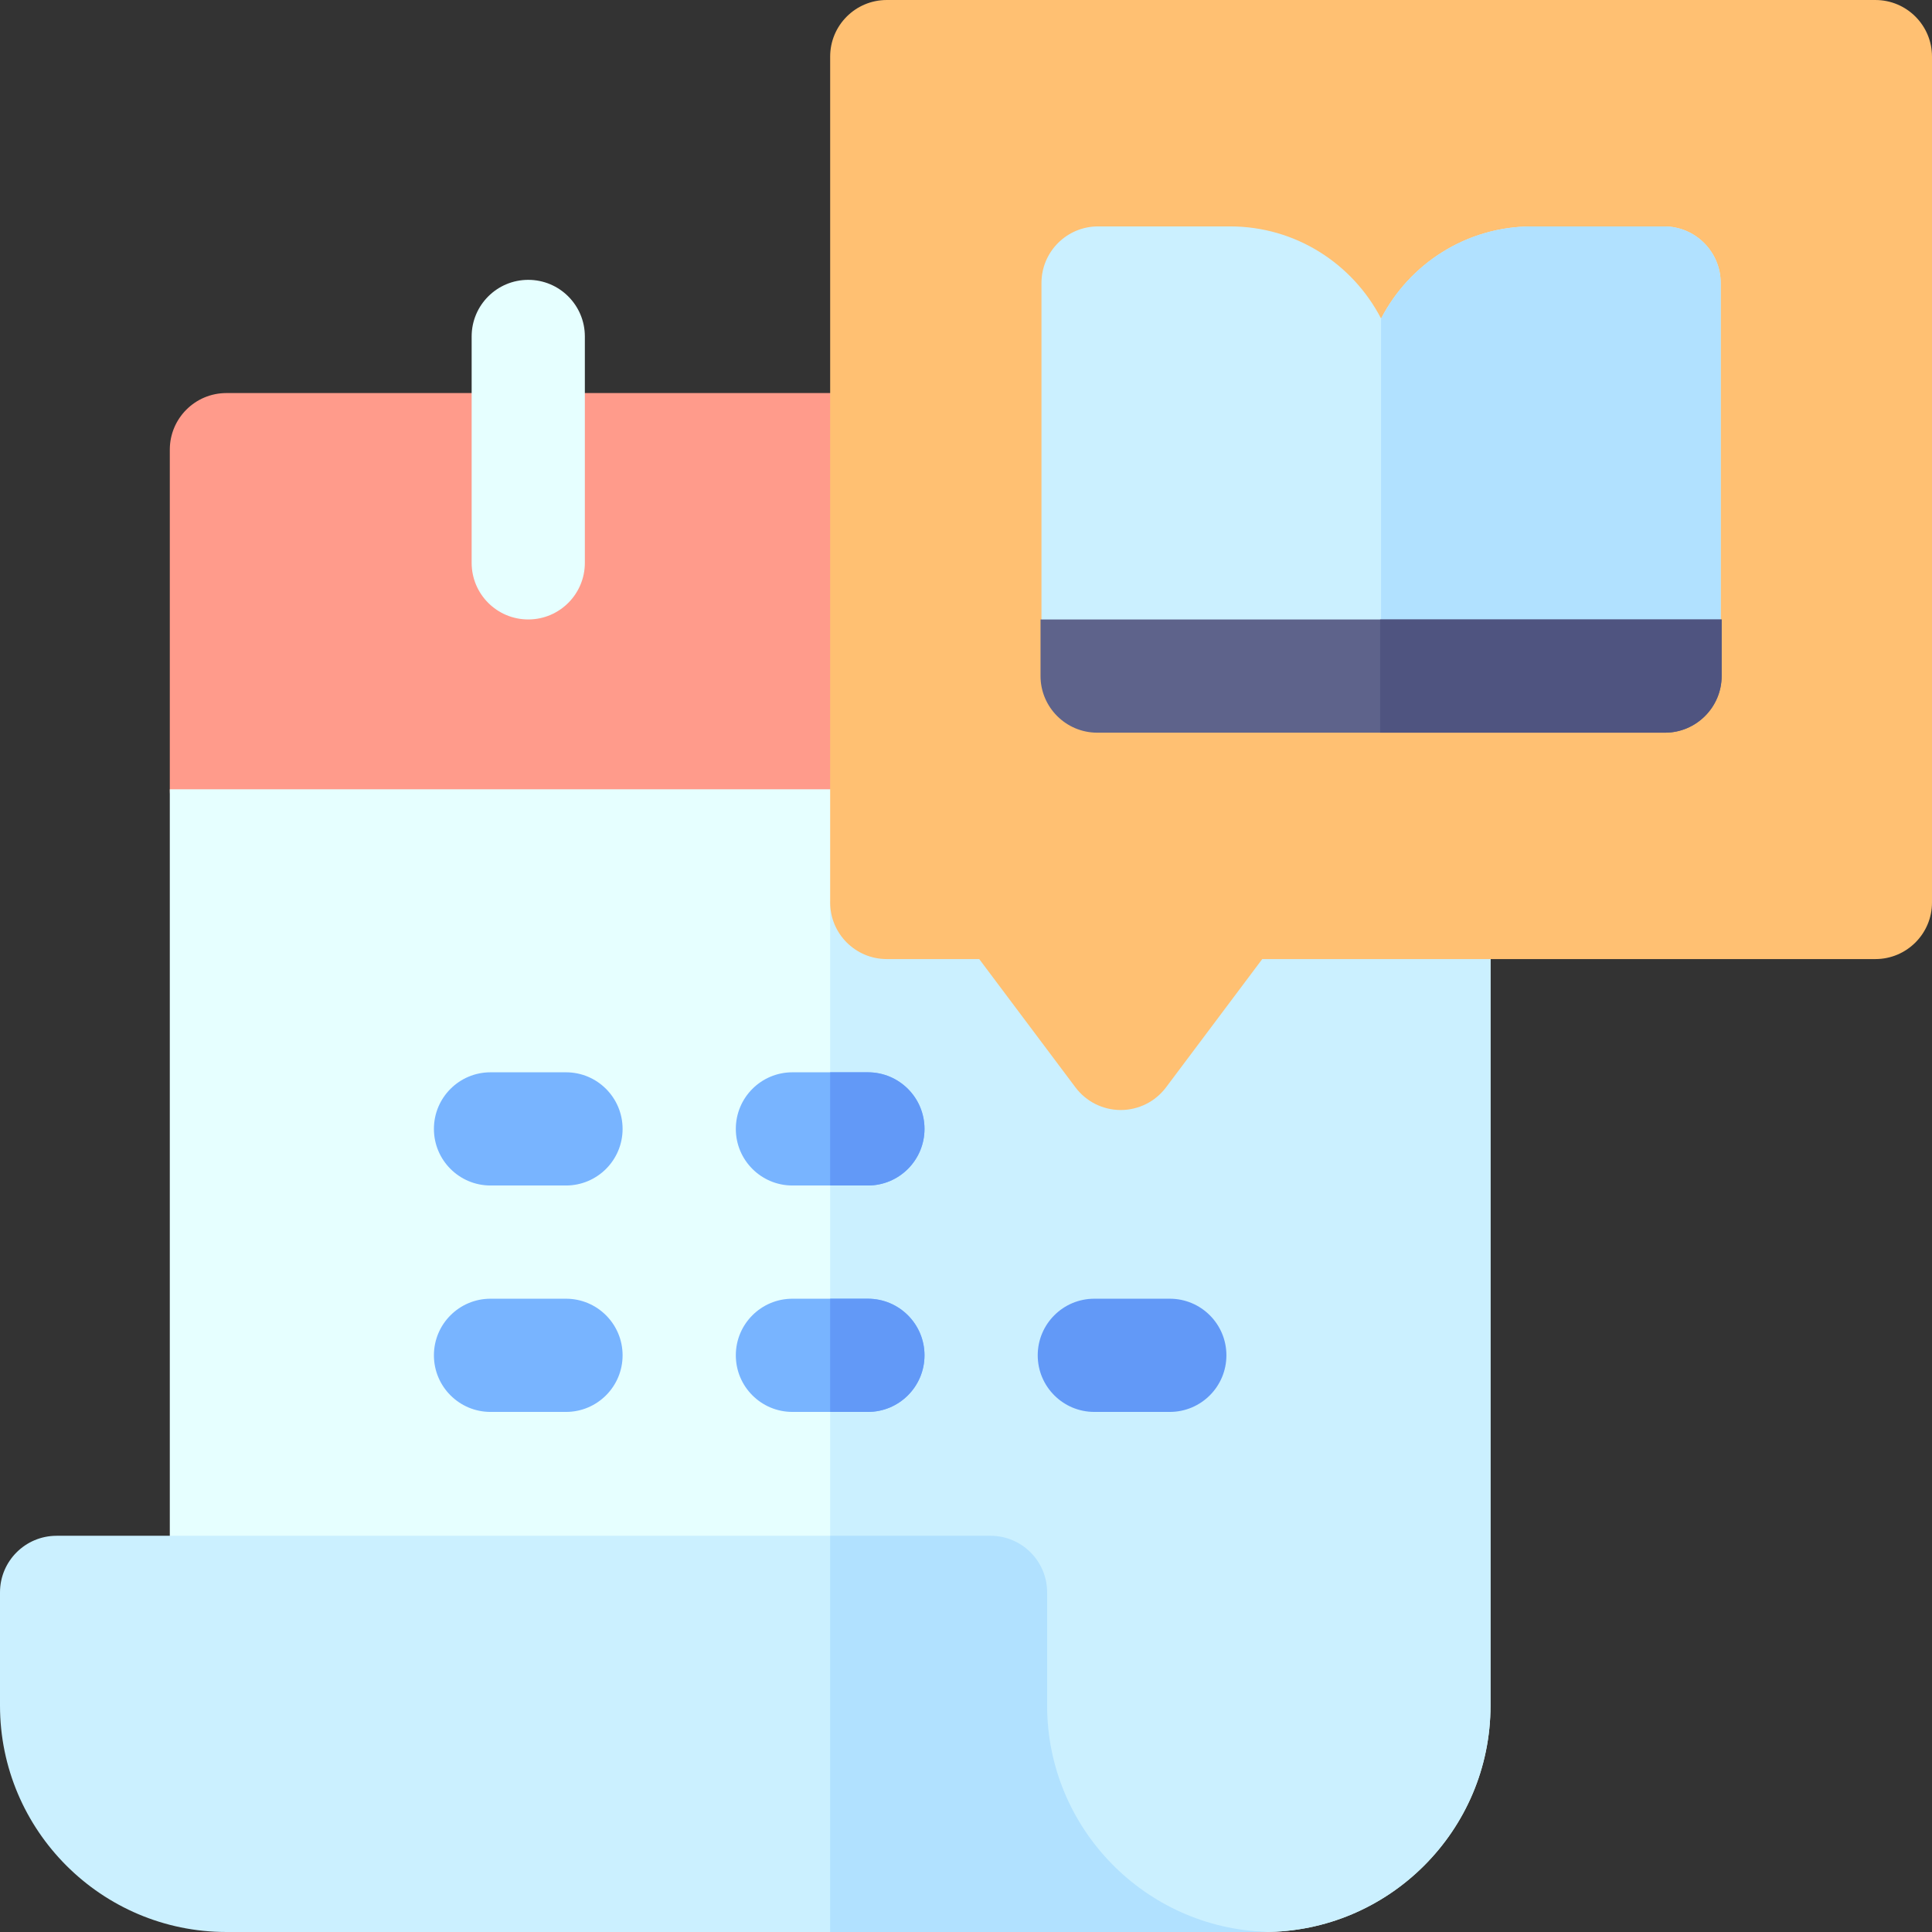 <svg id="Capa_1" enable-background="new 0 0 512 512" height="512" viewBox="0 0 512 512" width="512" xmlns="http://www.w3.org/2000/svg"><rect x="0" y="0" width="512" height="512" fill="#333333" stroke="none"/><g><path d="m227 104.165h-167c-8.284 0-15 6.716-15 15v90c0 8.284 6.716 15 15 15h167c8.284 0 15-6.716 15-15v-90c0-8.284-6.716-15-15-15z" fill="#ff9b8b"/><path d="m139.992 164.162c-8.284 0-15-6.716-15-15v-59.998c0-8.284 6.716-15 15-15s15 6.716 15 15v59.999c0 8.284-6.716 14.999-15 14.999z" fill="#e6ffff"/><path d="m380.002 224.165h-52.992c-4.721 0-9.167 2.223-12 5.999l-18.003 24.003-18.003-24.003c-2.833-3.777-7.279-5.999-12-5.999h-25.004v-15h-197v287.834l290.002 15c33.085 0 60-26.916 60-60v-212.834c0-8.284-6.716-15-15-15z" fill="#e6ffff"/><path d="m380.002 224.165h-52.992c-4.721 0-9.167 2.223-12 5.999l-18.003 24.003-18.003-24.003c-2.833-3.777-7.279-5.999-12-5.999h-25.004v-15h-11.998l-10.001 30v266.886l115.001 5.948c33.085 0 60-26.916 60-60v-212.834c0-8.284-6.716-15-15-15z" fill="#cbf0ff"/><path d="m277.501 451.999v-30.001c0-8.284-6.717-15-15-15h-247.501c-8.284 0-15 6.716-15 15v30.001c0 33.084 26.916 60 60 60h275.002c.282 0 .558-.027.836-.042-32.316-.886-58.337-27.431-58.337-59.958z" fill="#cbf0ff"/><path d="m277.501 451.999v-30.001c0-8.284-6.717-15-15-15h-42.5v105.001h115.001c.282 0 .558-.027.836-.042-32.316-.886-58.337-27.431-58.337-59.958z" fill="#b1e1ff"/><path d="m230.002 314.17h-20.002c-8.284 0-15-6.716-15-15s6.716-15 15-15h20.002c8.284 0 15 6.716 15 15s-6.716 15-15 15z" fill="#78b4ff"/><path d="m230.002 284.17h-10.001v30h10.001c8.284 0 15-6.716 15-15s-6.716-15-15-15z" fill="#6299f7"/><path d="m230.002 374.173h-20.002c-8.284 0-15-6.716-15-15s6.716-15 15-15h20.002c8.284 0 15 6.716 15 15s-6.716 15-15 15z" fill="#78b4ff"/><path d="m230.002 344.173h-10.001v30h10.001c8.284 0 15-6.716 15-15 0-8.285-6.716-15-15-15z" fill="#6299f7"/><path d="m149.994 374.173h-20.002c-8.284 0-15-6.716-15-15s6.716-15 15-15h20.002c8.284 0 15 6.716 15 15s-6.716 15-15 15z" fill="#78b4ff"/><path d="m310.01 374.173h-20.002c-8.284 0-15-6.716-15-15s6.716-15 15-15h20.002c8.284 0 15 6.716 15 15s-6.716 15-15 15z" fill="#6299f7"/><path d="m149.994 314.17h-20.002c-8.284 0-15-6.716-15-15s6.716-15 15-15h20.002c8.284 0 15 6.716 15 15s-6.716 15-15 15z" fill="#78b4ff"/><path d="m497 .001h-261.999c-8.284 0-15 6.716-15 15v224.165c0 8.284 6.716 15 15 15h24.503l25.503 34.001c2.833 3.777 7.279 6 12 6s9.167-2.223 12-6l25.503-34.001h162.49c8.284 0 15-6.716 15-15v-224.165c0-8.284-6.716-15-15-15z" fill="#ffc072"/><path d="m441.001 60.001h-34.999c-17.403 0-32.519 9.935-40.001 24.426-7.483-14.491-22.599-24.426-40.001-24.426h-34.999c-8.284 0-15 6.716-15 15v89.164c0 8.284 6.716 15 15 15h150c8.283 0 15-6.716 15-15v-89.164c0-8.284-6.717-15-15-15z" fill="#cbf0ff"/><path d="m441.001 60.001h-34.999c-17.403 0-32.519 9.935-40.001 24.426v94.738h75c8.283 0 15-6.716 15-15v-89.164c0-8.284-6.717-15-15-15z" fill="#b1e1ff"/><path d="m456.251 179.165c0 8.25-6.75 15-15 15h-150.5c-8.25 0-15-6.75-15-15 0-8.25 0-15 0-15h180.5z" fill="#5e638b"/><path d="m365.751 164.165v30h75.5c8.25 0 15-6.75 15-15s0-15 0-15z" fill="#4f5480"/></g></svg>